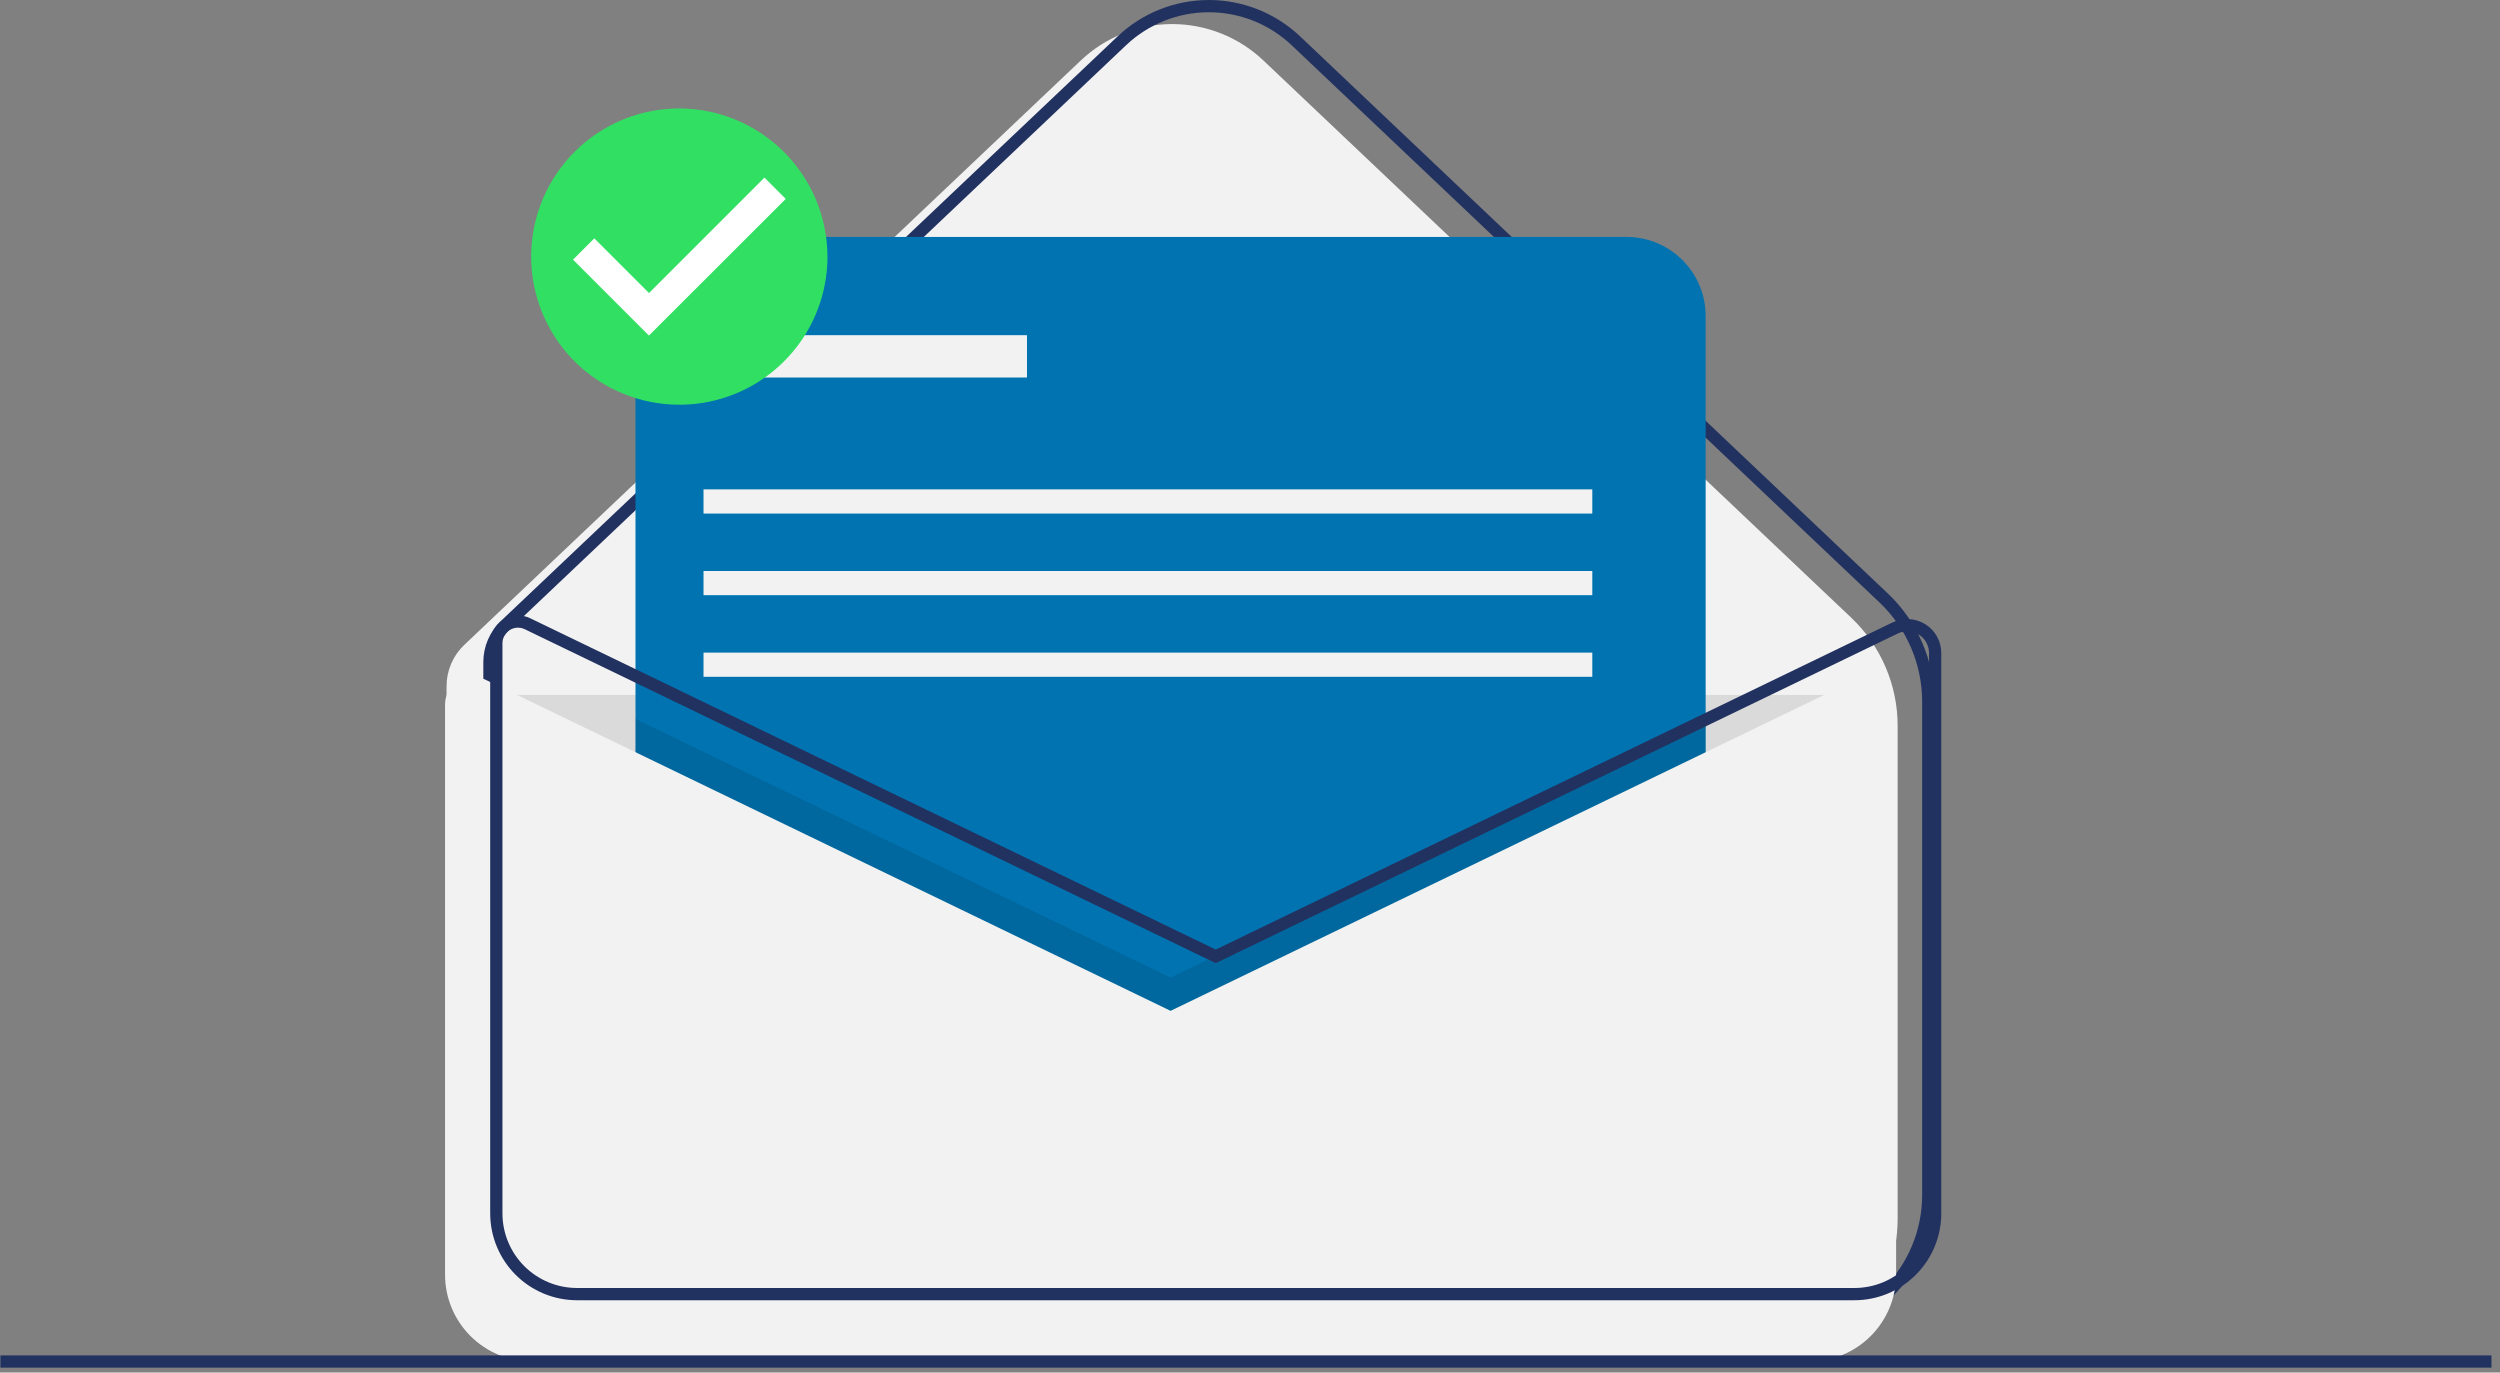 <svg width="204" height="112" viewBox="0 0 204 112" fill="none" xmlns="http://www.w3.org/2000/svg">
<rect x="0" y="0" width="204" height="112" fill="#808080" stroke="none"/>
<path d="M143.109 111.223H48.177C45.064 111.223 42.078 109.987 39.877 107.785C37.676 105.584 36.439 102.599 36.439 99.486V55.992C36.439 55.361 36.568 54.736 36.817 54.156C37.067 53.575 37.432 53.052 37.89 52.618L88.195 4.933C90.206 3.027 92.872 1.964 95.643 1.964C98.414 1.964 101.08 3.027 103.091 4.933L151.054 50.398C152.252 51.533 153.206 52.901 153.858 54.418C154.51 55.935 154.847 57.568 154.847 59.219V99.486C154.847 101.027 154.543 102.553 153.953 103.977C153.363 105.401 152.499 106.695 151.409 107.785C150.319 108.875 149.025 109.74 147.601 110.33C146.177 110.92 144.65 111.223 143.109 111.223Z" fill="#F2F2F2"/>
<path d="M51.177 108.759C48.197 108.759 45.338 107.575 43.231 105.468C41.123 103.36 39.939 100.502 39.939 97.522V54.029C39.939 53.465 40.054 52.907 40.277 52.389C40.499 51.871 40.825 51.404 41.234 51.017L91.539 3.332C93.457 1.514 96 0.5 98.643 0.5C101.286 0.5 103.829 1.514 105.747 3.332L153.71 48.797C154.859 49.886 155.774 51.197 156.399 52.651C157.024 54.106 157.347 55.672 157.347 57.255V97.522C157.347 98.997 157.056 100.459 156.491 101.822C155.927 103.185 155.099 104.424 154.055 105.468C153.012 106.511 151.773 107.339 150.409 107.904C149.046 108.469 147.585 108.759 146.109 108.759H51.177Z" stroke="#223260"/>
<path opacity="0.1" d="M36.439 56.707H153.86V104.136C153.86 106.015 153.113 107.818 151.784 109.147C150.455 110.477 148.652 111.223 146.772 111.223H43.527C41.647 111.223 39.844 110.477 38.515 109.147C37.186 107.818 36.439 106.015 36.439 104.136V56.707Z" fill="black"/>
<path d="M132.724 19.334H58.315C54.748 19.334 51.857 22.226 51.857 25.793V100.201C51.857 103.768 54.748 106.66 58.315 106.66H132.724C136.291 106.66 139.182 103.768 139.182 100.201V25.793C139.182 22.226 136.291 19.334 132.724 19.334Z" fill="#0073B0"/>
<path opacity="0.1" d="M139.182 58.668V106.66H51.857V58.668L95.52 79.772L139.182 58.668Z" fill="black"/>
<path d="M95.52 82.485L39.574 55.444C39.227 55.277 38.845 55.2 38.461 55.221C38.077 55.243 37.705 55.361 37.379 55.565C37.054 55.769 36.785 56.053 36.599 56.389C36.413 56.726 36.316 57.104 36.316 57.488V104.012C36.316 104.943 36.499 105.865 36.855 106.725C37.212 107.585 37.734 108.366 38.392 109.024C39.05 109.682 39.831 110.204 40.691 110.561C41.551 110.917 42.473 111.1 43.404 111.1H147.636C148.566 111.1 149.488 110.917 150.348 110.561C151.208 110.204 151.989 109.682 152.647 109.024C153.306 108.366 153.828 107.585 154.184 106.725C154.54 105.865 154.723 104.943 154.723 104.012V58.285C154.723 57.816 154.604 57.355 154.377 56.944C154.15 56.534 153.823 56.188 153.425 55.939C153.028 55.689 152.574 55.545 152.106 55.519C151.637 55.493 151.17 55.587 150.748 55.791L95.52 82.485Z" fill="#F2F2F2"/>
<path d="M98.986 77.935L99.204 78.04L99.421 77.935L154.65 51.241C154.996 51.074 155.379 50.997 155.762 51.019C156.146 51.04 156.518 51.158 156.844 51.362C157.17 51.566 157.438 51.85 157.624 52.186C157.81 52.523 157.908 52.901 157.908 53.285V99.012C157.908 99.877 157.737 100.734 157.406 101.533C157.075 102.333 156.59 103.059 155.978 103.671C155.366 104.282 154.64 104.767 153.841 105.099C153.042 105.43 152.185 105.6 151.32 105.6H47.088C46.223 105.6 45.366 105.43 44.567 105.099C43.767 104.767 43.041 104.282 42.429 103.671C41.818 103.059 41.333 102.333 41.002 101.533C40.67 100.734 40.5 99.877 40.5 99.012V52.488C40.5 52.188 40.576 51.894 40.721 51.631C40.866 51.369 41.075 51.148 41.329 50.989C41.583 50.829 41.873 50.737 42.173 50.721C42.472 50.704 42.77 50.764 43.04 50.895L98.986 77.935Z" stroke="#223260"/>
<path d="M0.036 111.1H203.303" stroke="#223260" stroke-miterlimit="10"/>
<path d="M83.802 27.351H59.381V30.805H83.802V27.351Z" fill="#F2F2F2"/>
<path d="M129.932 39.932H57.407V41.906H129.932V39.932Z" fill="#F2F2F2"/>
<path d="M129.932 46.593H57.407V48.566H129.932V46.593Z" fill="#F2F2F2"/>
<path d="M129.932 53.253H57.407V55.227H129.932V53.253Z" fill="#F2F2F2"/>
<path d="M55.434 30.842C61.02 30.842 65.548 26.305 65.548 20.709C65.548 15.113 61.02 10.577 55.434 10.577C49.848 10.577 45.32 15.113 45.32 20.709C45.32 26.305 49.848 30.842 55.434 30.842Z" fill="white"/>
<path d="M55.434 8.85C53.043 8.85 50.706 9.559 48.718 10.887C46.73 12.216 45.181 14.103 44.266 16.312C43.352 18.521 43.112 20.951 43.578 23.296C44.045 25.64 45.196 27.794 46.887 29.485C48.577 31.175 50.731 32.326 53.076 32.793C55.42 33.259 57.851 33.02 60.059 32.105C62.268 31.19 64.156 29.641 65.484 27.653C66.812 25.665 67.521 23.328 67.521 20.938C67.512 17.735 66.235 14.666 63.97 12.401C61.706 10.136 58.637 8.86 55.434 8.85ZM52.952 27.382L46.758 21.188L48.495 19.45L52.958 23.913L62.378 14.493L64.116 16.23L52.952 27.382L52.952 27.382Z" fill="#31E062"/>
</svg>
